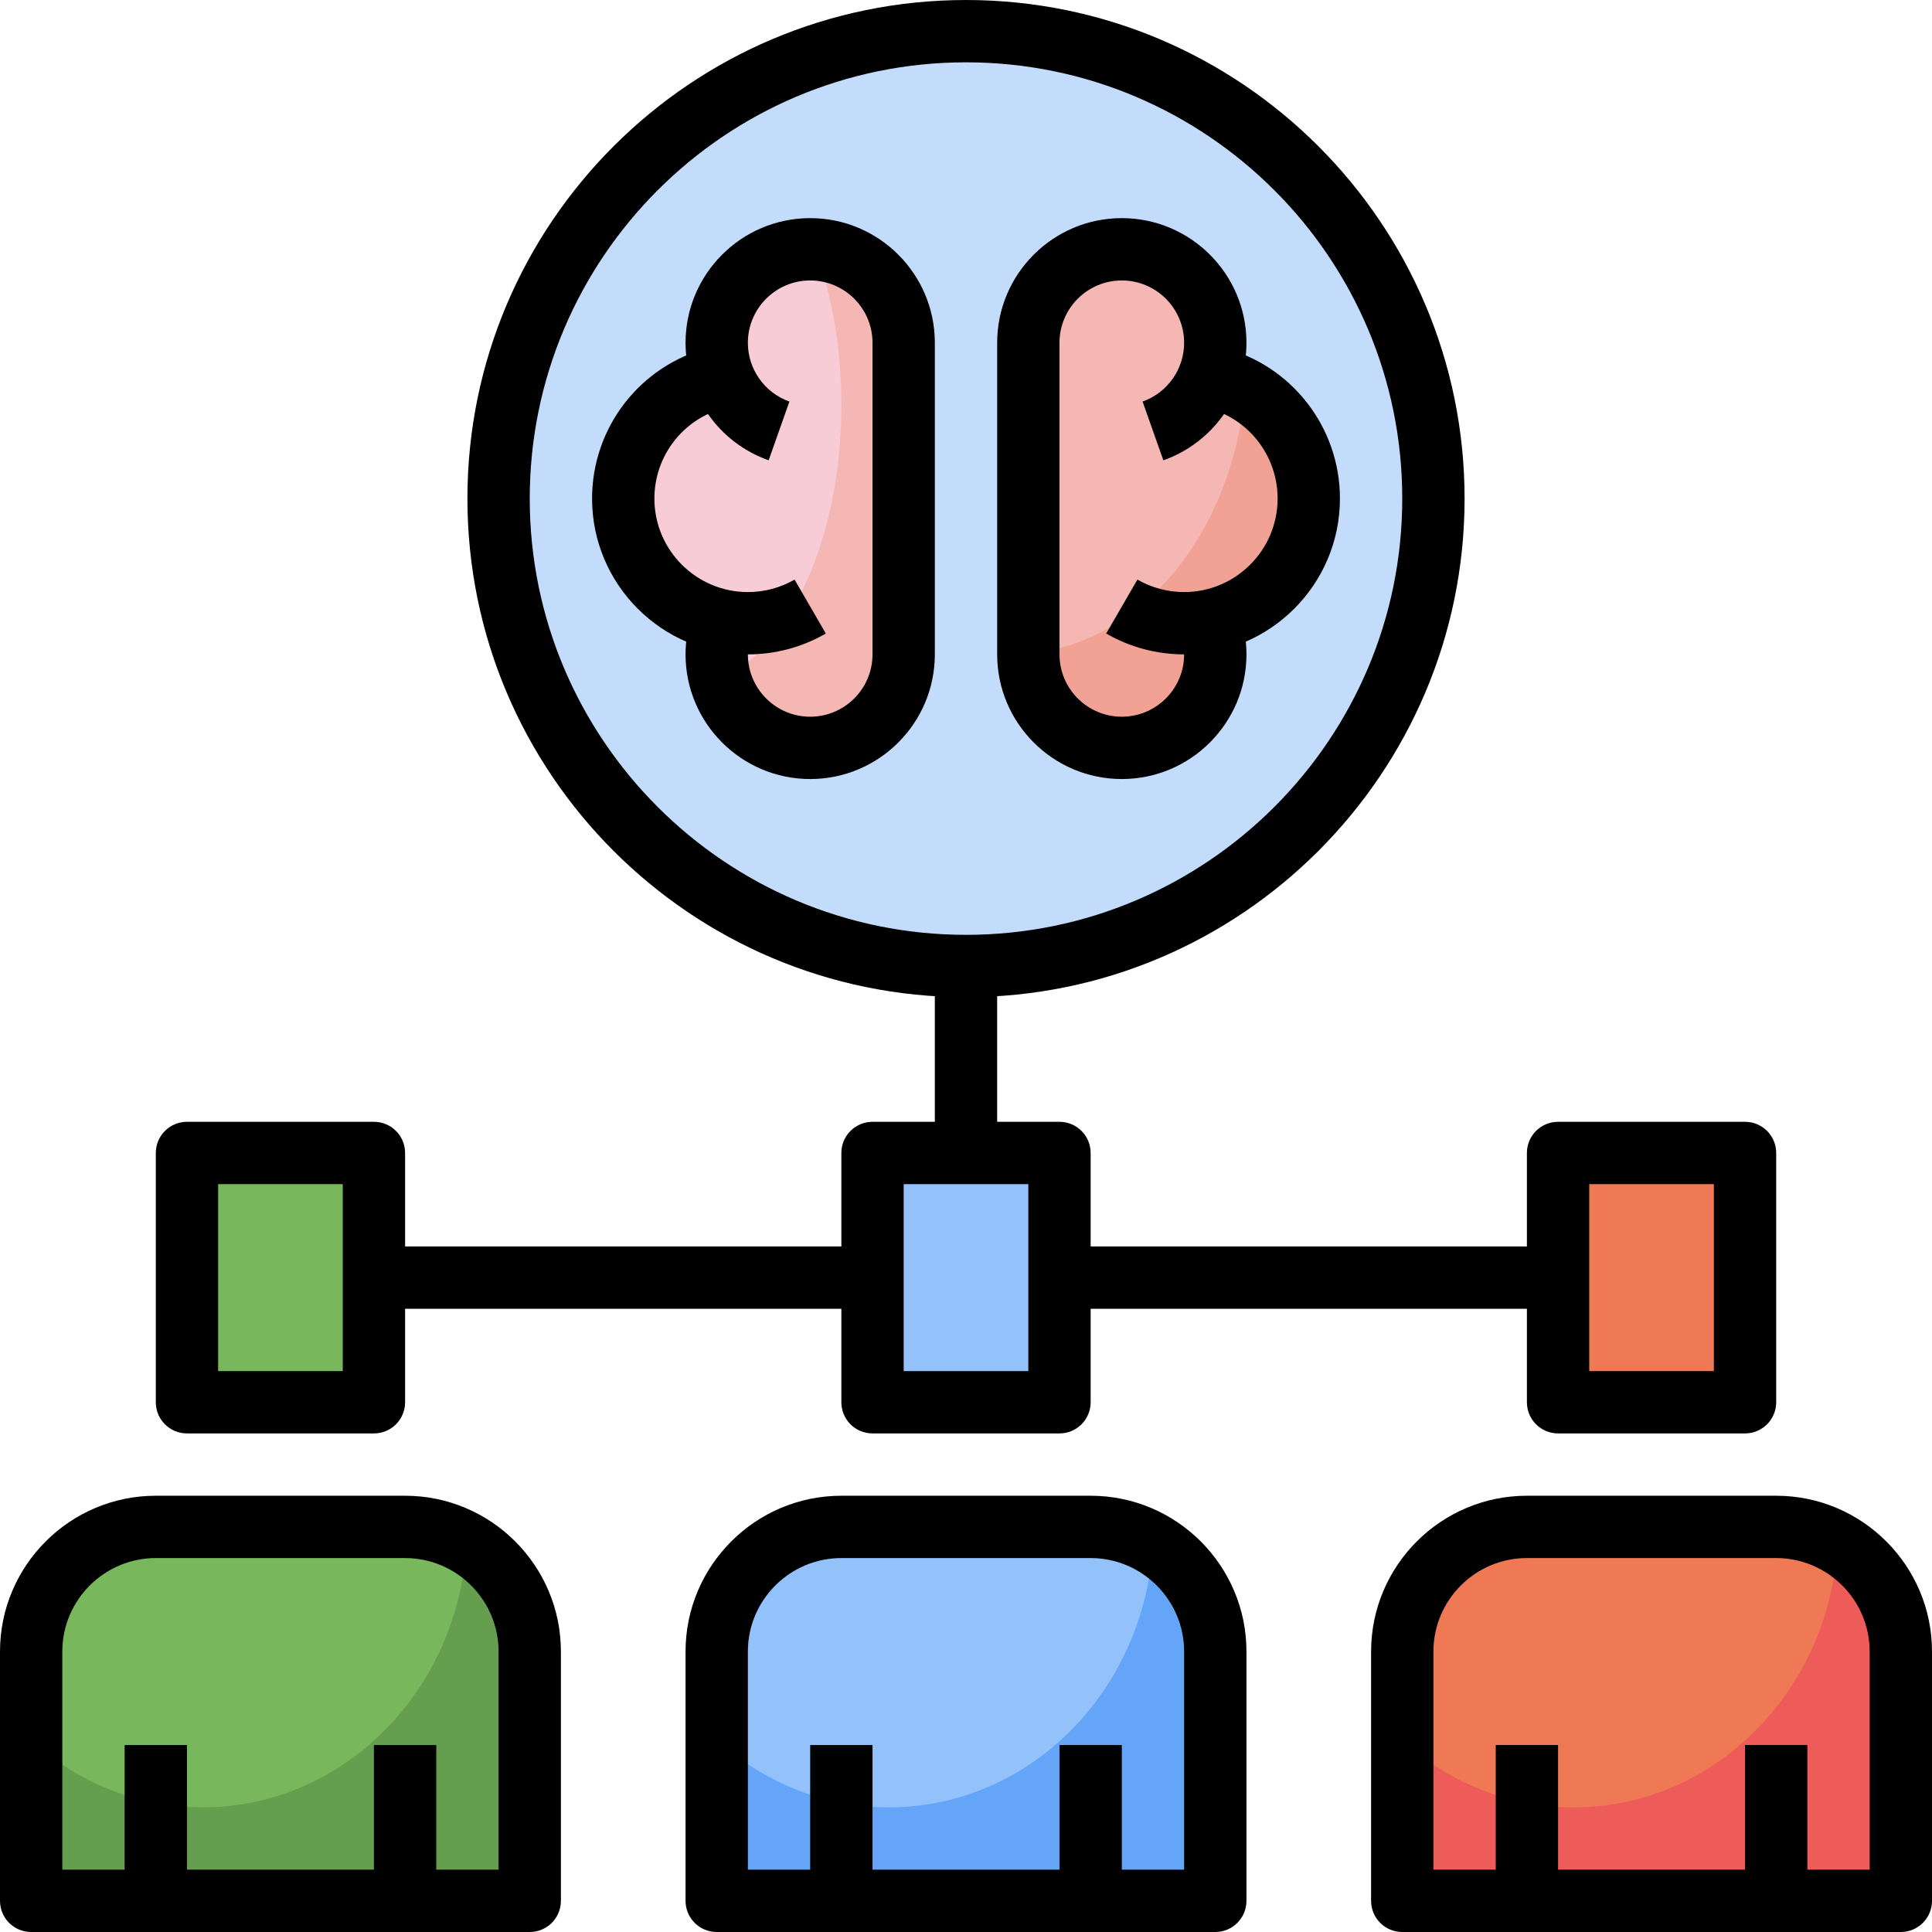 <svg height="496pt" viewBox="0 0 496 496" width="496pt" xmlns="http://www.w3.org/2000/svg"><path d="m48 296h48v64h-48zm0 0" fill="#78b75b"/><path d="m136 488h-128v-64c0-17.672 14.328-32 32-32h64c17.672 0 32 14.328 32 32zm0 0" fill="#669e4f"/><path d="m224 296h48v64h-48zm0 0" fill="#93c1fa"/><path d="m312 488h-128v-64c0-17.672 14.328-32 32-32h64c17.672 0 32 14.328 32 32zm0 0" fill="#64a5f8"/><path d="m488 488h-128v-64c0-17.672 14.328-32 32-32h64c17.672 0 32 14.328 32 32zm0 0" fill="#ed5c58"/><path d="m404 464c36.176 0 65.672-29.938 67.793-67.672-4.672-2.68-10.016-4.328-15.793-4.328h-64c-17.672 0-32 14.328-32 32v22.84c11.863 10.68 27.207 17.16 44 17.16zm0 0" fill="#ef7955"/><path d="m228.207 464c36.176 0 65.672-29.938 67.793-67.672-4.68-2.68-10.016-4.328-15.793-4.328h-64c-17.672 0-32 14.328-32 32v22.84c11.863 10.68 27.207 17.16 44 17.16zm0 0" fill="#93c1fa"/><path d="m52 464c36.176 0 65.672-29.938 67.793-67.672-4.672-2.68-10.016-4.328-15.793-4.328h-64c-17.672 0-32 14.328-32 32v22.84c11.863 10.68 27.207 17.16 44 17.16zm0 0" fill="#78b75b"/><path d="m400 296h48v64h-48zm0 0" fill="#ef7955"/><path d="m368 128c0 66.273-53.727 120-120 120s-120-53.727-120-120 53.727-120 120-120 120 53.727 120 120zm0 0" fill="#c4dcfc"/><path d="m232 168c0 13.258-10.742 24-24 24s-24-10.742-24-24c0-3.055.625-5.953 1.664-8.641-14.633-2.934-25.664-15.855-25.664-31.359s11.031-28.426 25.664-31.359c-1.039-2.688-1.664-5.586-1.664-8.641 0-13.258 10.742-24 24-24s24 10.742 24 24zm0 0" fill="#f4b7b4"/><path d="m184 88c0 3.055.625 5.953 1.664 8.641-14.633 2.934-25.664 15.855-25.664 31.359s11.031 28.426 25.664 31.359c-1.039 2.688-1.664 5.586-1.664 8.641 0 2.145.367 4.176.895 6.152 17.801-7.289 31.105-35.895 31.105-70.152 0-14.754-2.473-28.457-6.703-39.871-.441-.023-.848-.129-1.297-.129-13.258 0-24 10.742-24 24zm0 0" fill="#f7ccd6"/><path d="m264 168c0 13.258 10.742 24 24 24s24-10.742 24-24c0-3.055-.625-5.953-1.664-8.641 14.633-2.934 25.664-15.855 25.664-31.359s-11.031-28.426-25.664-31.359c1.039-2.688 1.664-5.586 1.664-8.641 0-13.258-10.742-24-24-24s-24 10.742-24 24zm0 0" fill="#f2a294"/><path d="m319.641 100.168c-2.871-1.617-5.977-2.855-9.312-3.527 1.047-2.688 1.672-5.586 1.672-8.641 0-13.258-10.742-24-24-24s-24 10.742-24 24v79.742c29.121-2.438 52.566-31.109 55.641-67.574zm0 0" fill="#f4b7b4"/><path d="m192 168c-22.055 0-40-17.945-40-40 0-18.266 12.336-34.191 30.008-38.734l3.984 15.496c-10.594 2.719-17.992 12.277-17.992 23.238 0 13.23 10.77 24 24 24 4.223 0 8.367-1.113 11.992-3.199l8.016 13.84c-6.055 3.512-12.977 5.359-20.008 5.359zm0 0"/><path d="m208 200c-17.648 0-32-14.352-32-32 0-3.648.617-7.238 1.824-10.664l15.098 5.328c-.617 1.711-.922 3.504-.922 5.336 0 8.824 7.176 16 16 16s16-7.176 16-16v-80c0-8.824-7.176-16-16-16s-16 7.176-16 16c0 6.777 4.289 12.832 10.664 15.09l-5.328 15.086c-12.77-4.512-21.336-16.641-21.336-30.176 0-17.648 14.352-32 32-32s32 14.352 32 32v80c0 17.648-14.352 32-32 32zm0 0"/><path d="m304 168c-7.031 0-13.953-1.848-20.008-5.359l8.016-13.84c3.625 2.086 7.77 3.199 11.992 3.199 13.23 0 24-10.77 24-24 0-10.961-7.398-20.52-17.992-23.246l3.984-15.496c17.672 4.551 30.008 20.477 30.008 38.742 0 22.055-17.945 40-40 40zm0 0"/><path d="m288 200c-17.648 0-32-14.352-32-32v-80c0-17.648 14.352-32 32-32s32 14.352 32 32c0 13.535-8.566 25.664-21.336 30.176l-5.328-15.086c6.375-2.258 10.664-8.312 10.664-15.09 0-8.824-7.176-16-16-16s-16 7.176-16 16v80c0 8.824 7.176 16 16 16s16-7.176 16-16c0-1.832-.305-3.625-.91-5.336l15.094-5.328c1.199 3.426 1.816 7.016 1.816 10.664 0 17.648-14.352 32-32 32zm0 0"/><path d="m248 256c-70.574 0-128-57.426-128-128s57.426-128 128-128 128 57.426 128 128-57.426 128-128 128zm0-240c-61.762 0-112 50.238-112 112s50.238 112 112 112 112-50.238 112-112-50.238-112-112-112zm0 0"/><path d="m272 368h-48c-4.426 0-8-3.586-8-8v-64c0-4.414 3.574-8 8-8h48c4.426 0 8 3.586 8 8v64c0 4.414-3.574 8-8 8zm-40-16h32v-48h-32zm0 0"/><path d="m312 496h-128c-4.426 0-8-3.586-8-8v-64c0-22.055 17.945-40 40-40h64c22.055 0 40 17.945 40 40v64c0 4.414-3.574 8-8 8zm-120-16h112v-56c0-13.23-10.77-24-24-24h-64c-13.23 0-24 10.77-24 24zm0 0"/><path d="m448 368h-48c-4.426 0-8-3.586-8-8v-64c0-4.414 3.574-8 8-8h48c4.426 0 8 3.586 8 8v64c0 4.414-3.574 8-8 8zm-40-16h32v-48h-32zm0 0"/><path d="m488 496h-128c-4.426 0-8-3.586-8-8v-64c0-22.055 17.945-40 40-40h64c22.055 0 40 17.945 40 40v64c0 4.414-3.574 8-8 8zm-120-16h112v-56c0-13.23-10.77-24-24-24h-64c-13.23 0-24 10.77-24 24zm0 0"/><path d="m96 368h-48c-4.426 0-8-3.586-8-8v-64c0-4.414 3.574-8 8-8h48c4.426 0 8 3.586 8 8v64c0 4.414-3.574 8-8 8zm-40-16h32v-48h-32zm0 0"/><path d="m136 496h-128c-4.426 0-8-3.586-8-8v-64c0-22.055 17.945-40 40-40h64c22.055 0 40 17.945 40 40v64c0 4.414-3.574 8-8 8zm-120-16h112v-56c0-13.23-10.77-24-24-24h-64c-13.23 0-24 10.77-24 24zm0 0"/><path d="m240 248h16v48h-16zm0 0"/><path d="m96 320h128v16h-128zm0 0"/><path d="m272 320h128v16h-128zm0 0"/><path d="m32 448h16v40h-16zm0 0"/><path d="m96 448h16v40h-16zm0 0"/><path d="m208 448h16v40h-16zm0 0"/><path d="m272 448h16v40h-16zm0 0"/><path d="m384 448h16v40h-16zm0 0"/><path d="m448 448h16v40h-16zm0 0"/></svg>